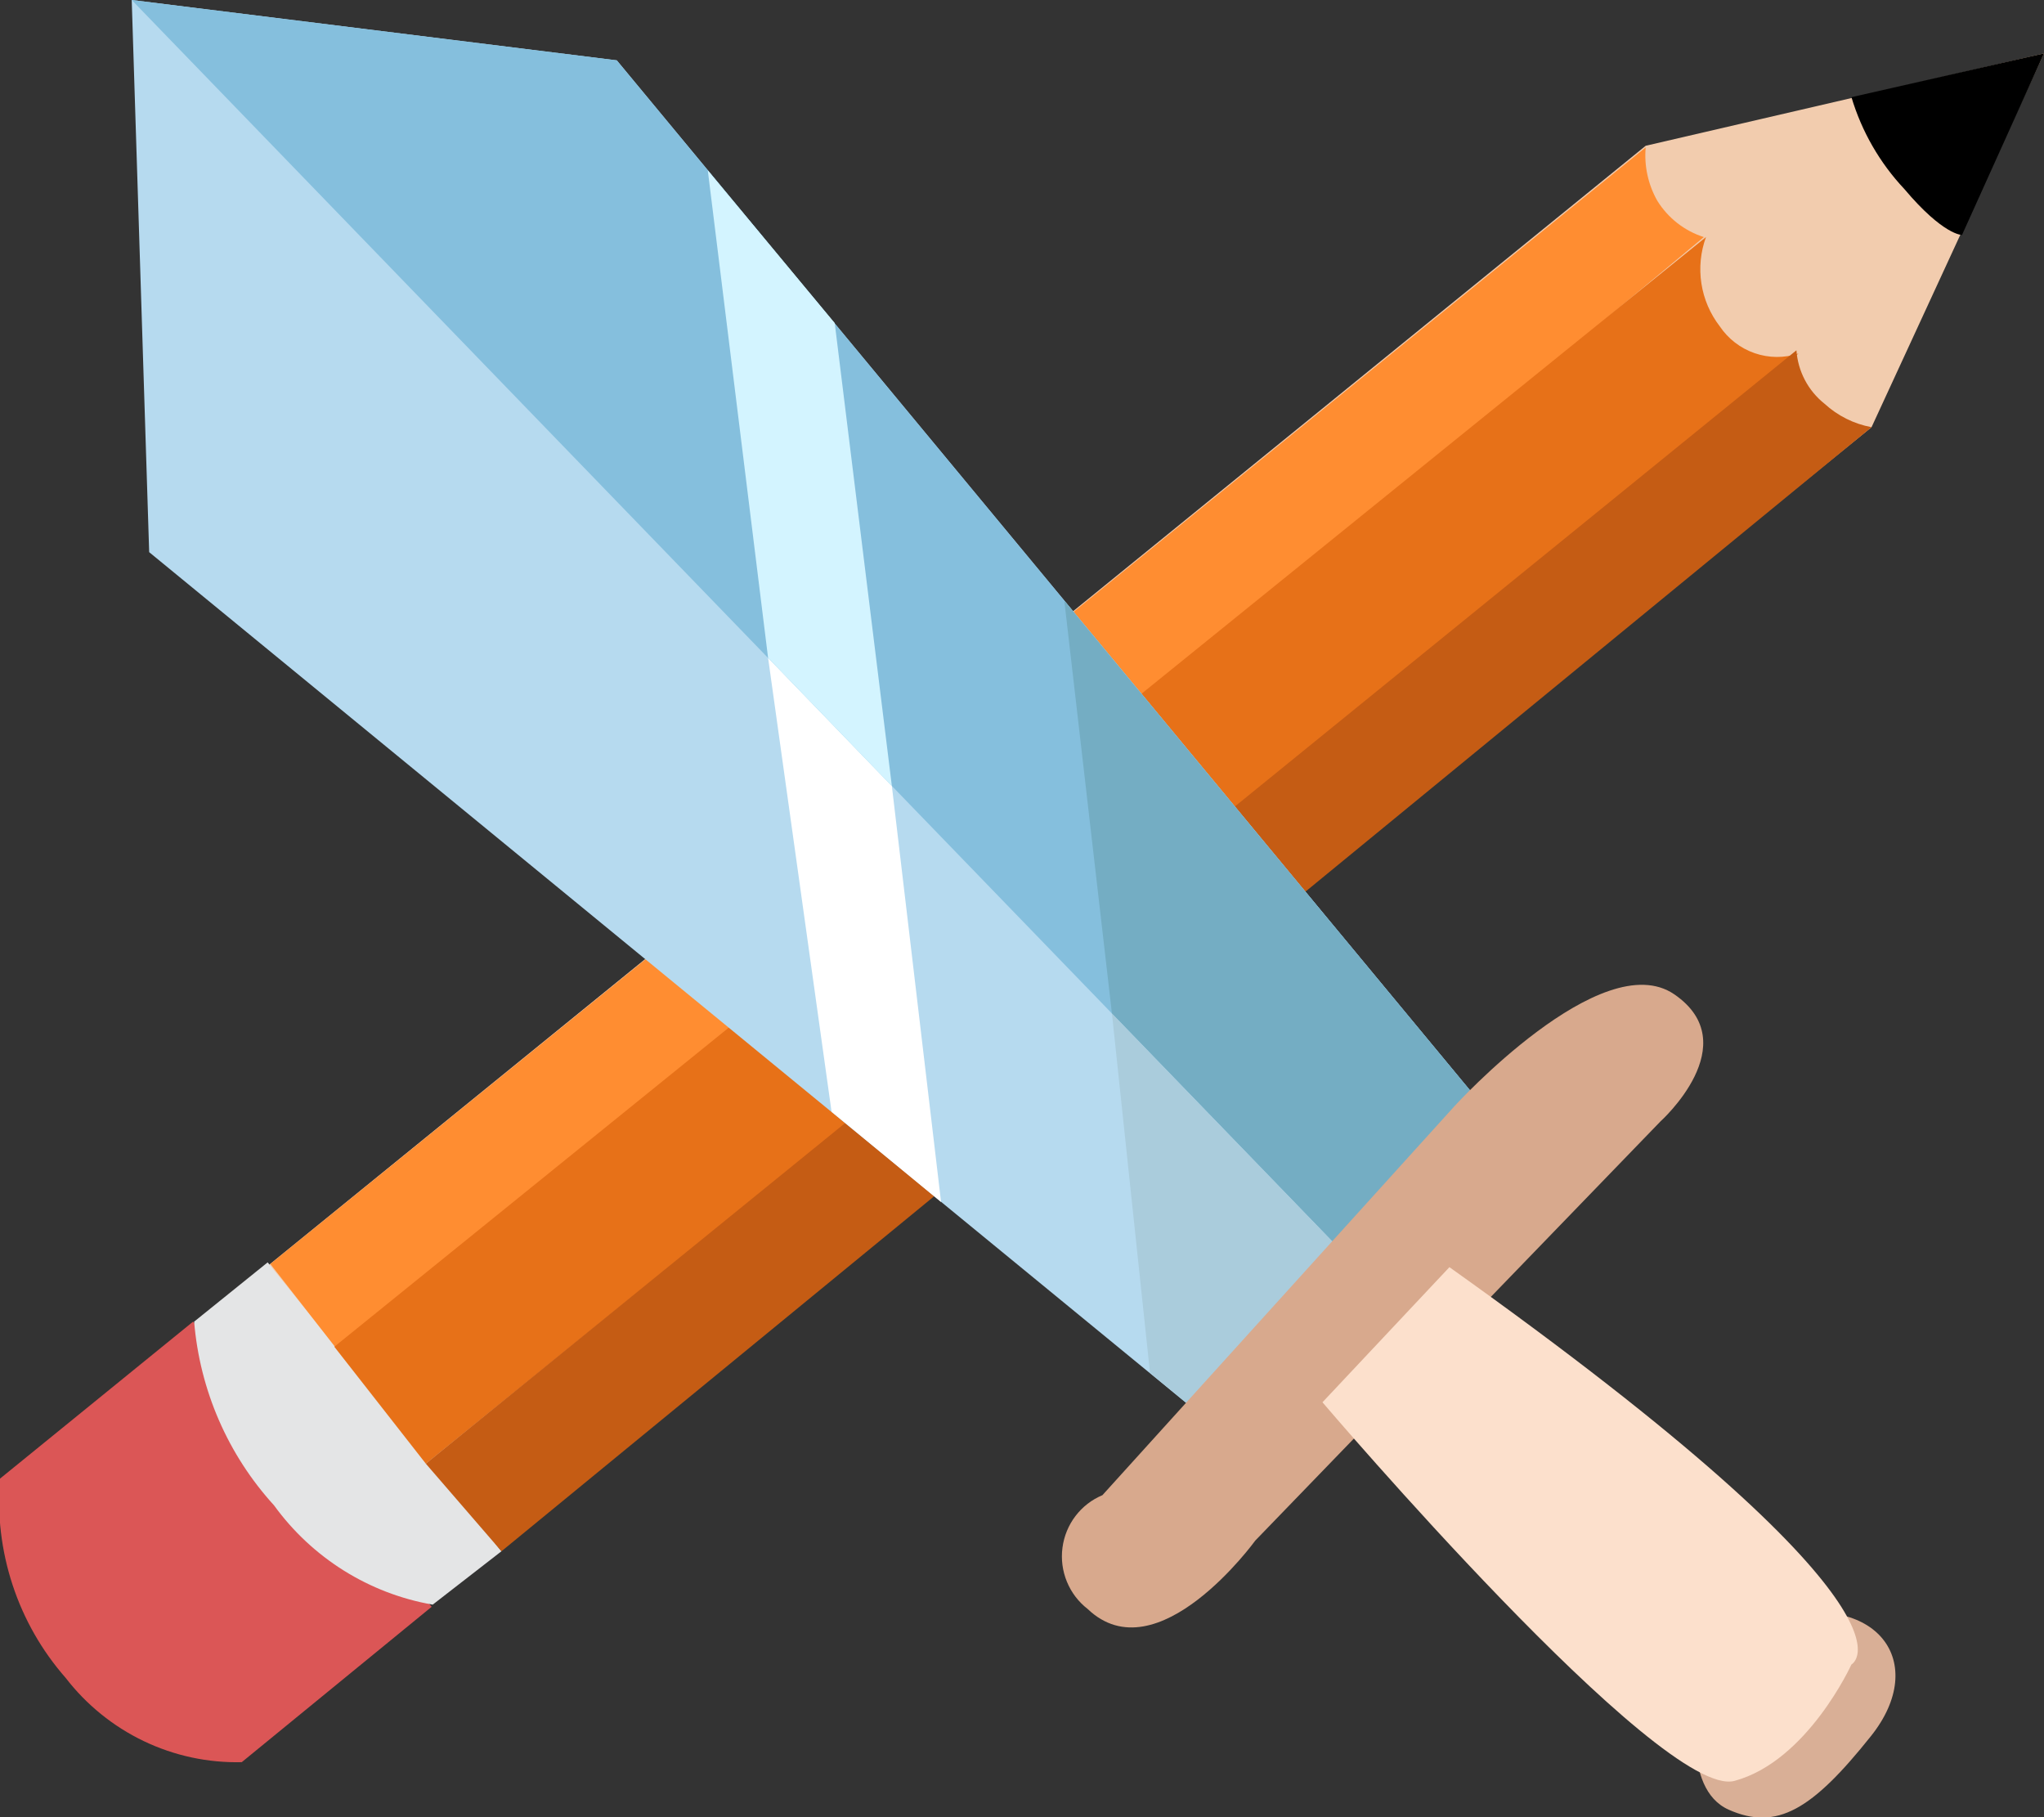 <svg width="108" height="96" viewBox="0 0 108 96" fill="none" xmlns="http://www.w3.org/2000/svg">
<rect x="0" y="0" width="108" height="96" fill="#333333" stroke="none"/>
<g clip-path="url(#clip0_599_639)">
<path fill-rule="evenodd" clip-rule="evenodd" d="M4.21345e-05 78.115L10.202 69.821L22.808 84.885L12.773 93.094C10.985 93.136 9.212 92.755 7.595 91.981C5.979 91.207 4.565 90.062 3.466 88.637C2.214 87.21 1.261 85.543 0.666 83.734C0.07 81.925 -0.157 80.014 4.21345e-05 78.115V78.115Z" fill="#DB5656"/>
<path fill-rule="evenodd" clip-rule="evenodd" d="M86.954 7.701L108 2.821L98.888 22.568L24.96 82.515C23.219 82.878 21.411 82.716 19.761 82.049C18.11 81.382 16.691 80.239 15.68 78.763C14.388 77.31 13.46 75.566 12.974 73.676C12.488 71.786 12.457 69.806 12.885 67.902L86.954 7.701Z" fill="#F2CCAE"/>
<path fill-rule="evenodd" clip-rule="evenodd" d="M108 2.821L97.826 5.134C98.37 6.95 99.327 8.611 100.621 9.986C102.69 12.441 103.668 12.413 103.668 12.413L108 2.821Z" fill="black"/>
<path fill-rule="evenodd" clip-rule="evenodd" d="M10.258 69.821L14.143 66.689L26.497 81.951L22.863 84.772C19.5 84.186 16.494 82.305 14.478 79.525C12.042 76.854 10.557 73.439 10.258 69.821V69.821Z" fill="#E4E5E6"/>
<path fill-rule="evenodd" clip-rule="evenodd" d="M18.447 72.106L90.028 12.525C89.008 12.201 88.136 11.521 87.568 10.607C87.083 9.752 86.868 8.768 86.954 7.786L14.283 66.774L18.447 72.106Z" fill="#FF8D31"/>
<path fill-rule="evenodd" clip-rule="evenodd" d="M22.5 77.325L95.031 18.675C94.276 18.924 93.462 18.918 92.711 18.658C91.959 18.398 91.312 17.9 90.866 17.236C90.359 16.578 90.025 15.8 89.898 14.976C89.771 14.152 89.854 13.308 90.14 12.525L17.665 71.147L22.5 77.325Z" fill="#E77118"/>
<path fill-rule="evenodd" clip-rule="evenodd" d="M26.497 81.951L98.888 22.568C97.961 22.397 97.099 21.967 96.401 21.327C95.973 20.987 95.62 20.56 95.365 20.074C95.11 19.588 94.958 19.054 94.919 18.506L22.5 77.325L26.497 81.951Z" fill="#C55C14"/>
<path d="M6.96 0L32.59 3.188L78.54 58.649L64.146 75.322L7.882 29.17L6.96 0Z" fill="#B6DAEF"/>
<path d="M6.96 0L71.553 66.774L78.54 58.649L32.59 3.188L6.96 0Z" fill="#85BFDD"/>
<path d="M56.236 31.737L58.752 53.543L71.553 66.774L78.54 58.649L56.236 31.737Z" fill="#74ADC3"/>
<path d="M58.752 53.543L60.764 72.529L64.146 75.322L71.553 66.774L58.752 53.543Z" fill="#AACCDC"/>
<path d="M58.249 78.989C57.686 79.224 57.195 79.604 56.824 80.092C56.454 80.579 56.217 81.156 56.138 81.765C56.058 82.374 56.139 82.994 56.373 83.561C56.606 84.129 56.983 84.624 57.466 84.998C61.155 88.524 66.326 81.387 66.326 81.387L87.736 59.242C87.736 59.242 92.292 55.151 88.463 52.528C84.634 49.904 76.864 58.424 76.864 58.424L58.249 78.989Z" fill="#D8A98D"/>
<path d="M89.749 89.709C89.749 89.709 88.798 94.477 91.342 95.605C93.885 96.734 95.758 95.605 98.86 91.712C101.963 87.819 99.196 84.011 93.522 85.506C87.848 87.001 89.749 89.709 89.749 89.709Z" fill="#D9AF96"/>
<path d="M69.876 74.081C69.876 74.081 87.792 95.125 91.649 94.082C95.506 93.038 97.826 87.932 97.826 87.932C97.826 87.932 102.55 85.421 76.584 66.943L69.876 74.081Z" fill="#FCE0CC"/>
<path d="M40.584 34.755L43.938 58.734L49.724 63.502L47.124 41.526L40.584 34.755Z" fill="white"/>
<path d="M37.398 8.999L40.584 34.755L47.124 41.526L44.105 17.067L37.398 8.999Z" fill="#D3F4FF"/>
</g>
<defs>
<clipPath id="clip0_599_639">
<rect width="108" height="96" fill="white"/>
</clipPath>
</defs>
</svg>
